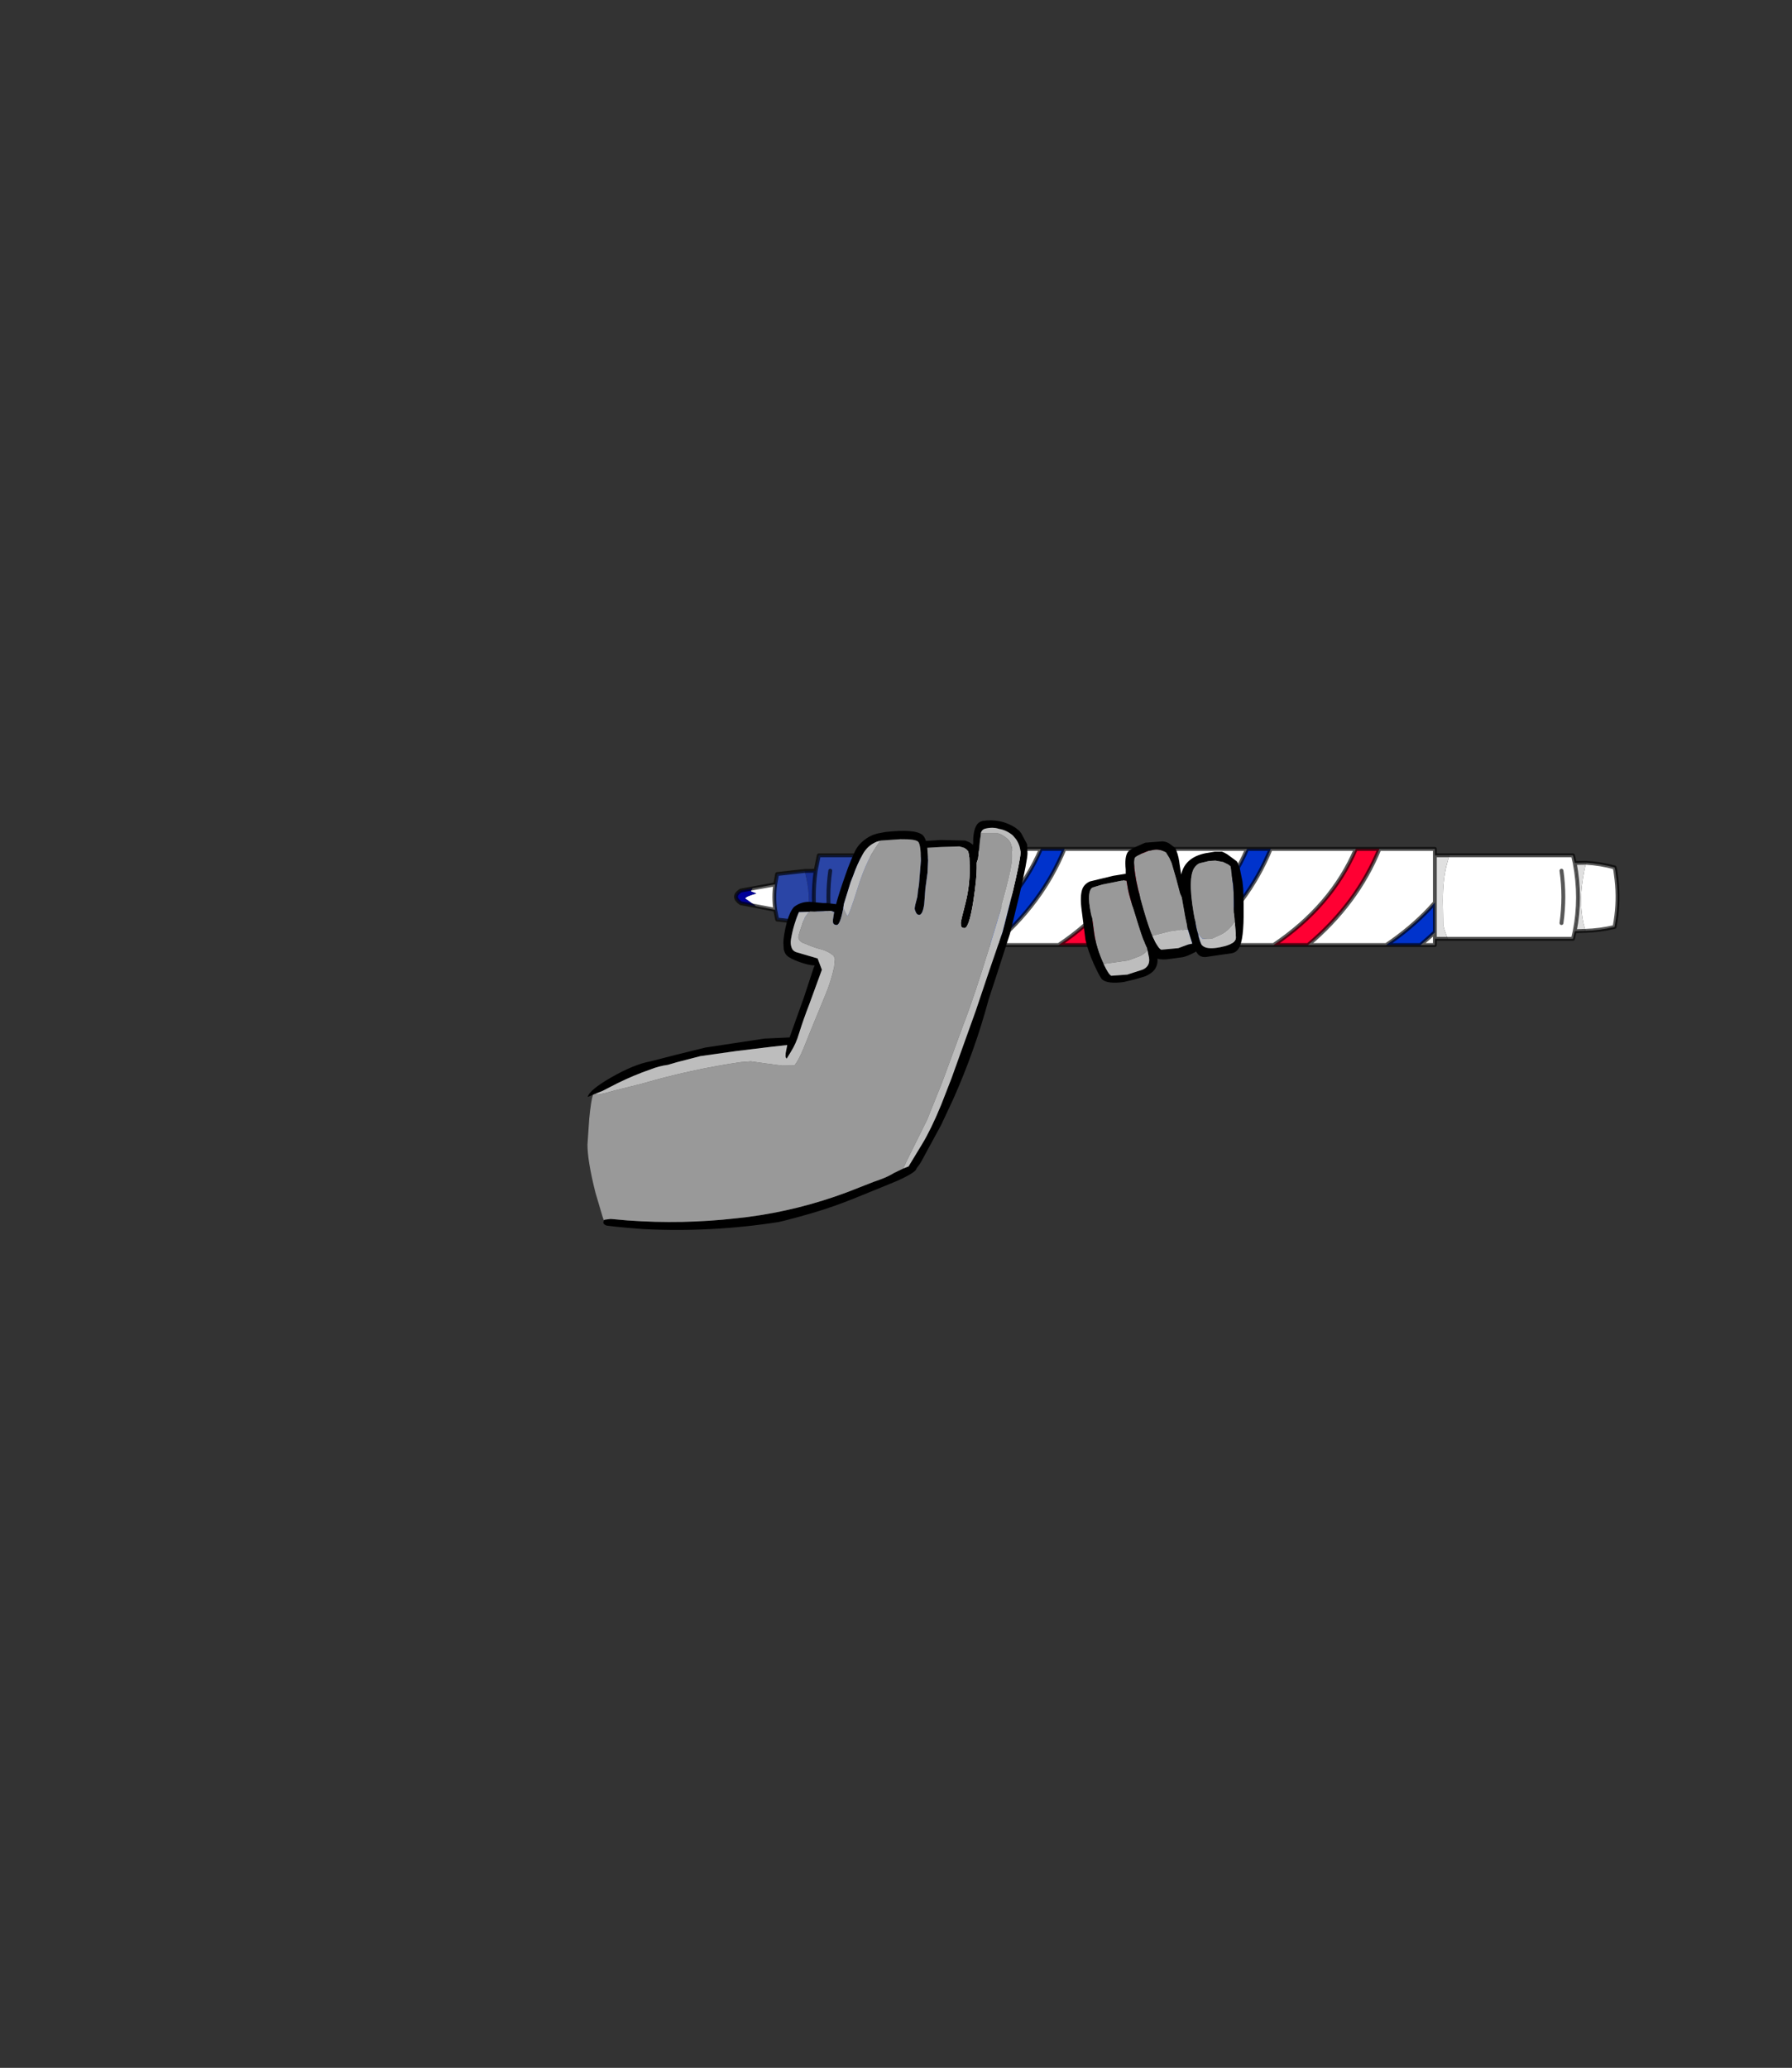 <?xml version="1.0" encoding="UTF-8" standalone="no"?>
<svg xmlns:xlink="http://www.w3.org/1999/xlink" height="531.5px" width="460.6px" xmlns="http://www.w3.org/2000/svg">
  <rect width="100%" height="100%" fill="#333333" stroke="none"/>
  <g transform="matrix(1.0, 0.0, 0.0, 1.0, 193.65, 334.05)">
    <use height="105.25" transform="matrix(1.0, 0.0, 0.0, 1.0, -42.65, -123.2)" width="265.25" xlink:href="#shape0"/>
  </g>
  <defs>
    <g id="shape0" transform="matrix(1.0, 0.0, 0.0, 1.0, 42.65, 123.2)">
      <path d="M99.65 -115.85 L105.7 -115.85 Q99.95 -101.8 87.35 -91.15 L78.45 -91.15 Q93.4 -101.2 99.65 -115.85 M154.85 -115.85 L160.9 -115.85 Q155.2 -101.8 142.55 -91.15 L133.7 -91.15 Q148.6 -101.2 154.85 -115.85" fill="#ff0033" fill-rule="evenodd" stroke="none"/>
      <path d="M105.7 -115.85 L126.9 -115.85 Q120.7 -101.2 105.75 -91.15 L87.35 -91.15 Q99.95 -101.8 105.7 -115.85 M132.95 -115.85 L154.85 -115.85 Q148.6 -101.2 133.7 -91.15 L114.65 -91.15 Q127.25 -101.8 132.95 -115.85 M160.9 -115.85 L175.15 -115.85 175.15 -114.2 175.15 -102.05 173.8 -100.55 Q169.0 -95.45 162.65 -91.15 L142.55 -91.15 Q155.2 -101.8 160.9 -115.85 M178.85 -114.2 L210.65 -114.2 211.1 -112.25 Q212.8 -103.3 211.1 -94.7 L210.65 -92.75 178.45 -92.75 Q177.6 -95.0 177.3 -96.25 L177.2 -102.45 Q177.2 -108.05 178.2 -111.75 L178.85 -114.2 M214.0 -112.3 Q217.55 -112.1 221.35 -111.1 L221.55 -110.25 221.85 -107.9 Q222.45 -102.6 221.6 -97.3 L221.35 -95.8 Q217.55 -94.9 213.85 -94.8 L213.3 -96.9 Q212.7 -99.9 212.7 -102.85 212.7 -105.9 213.6 -110.5 L214.0 -112.3 M175.15 -92.75 L175.15 -91.15 171.45 -91.15 173.8 -93.2 175.15 -94.45 175.15 -92.75 M78.45 -91.15 L61.6 -91.15 Q74.2 -101.8 79.95 -115.85 L99.65 -115.85 Q93.4 -101.2 78.45 -91.15 M52.7 -91.15 L52.35 -91.15 52.35 -92.75 52.35 -114.2 52.35 -115.85 73.9 -115.85 Q67.65 -101.2 52.7 -91.15 M5.6 -100.2 L0.65 -101.15 -2.1 -103.1 Q-2.1 -103.6 0.75 -104.4 L0.0 -104.7 Q-0.65 -104.85 -0.65 -105.1 L-0.25 -105.7 5.6 -106.75 Q5.15 -103.45 5.6 -100.2 M207.7 -110.25 Q208.65 -103.6 207.7 -96.8 208.65 -103.6 207.7 -110.25" fill="#ffffff" fill-rule="evenodd" stroke="none"/>
      <path d="M126.9 -115.85 L132.95 -115.85 Q127.25 -101.8 114.65 -91.15 L105.75 -91.15 Q120.7 -101.2 126.9 -115.85 M171.45 -91.15 L162.65 -91.15 Q169.0 -95.45 173.8 -100.55 L175.15 -102.05 175.15 -94.45 173.8 -93.2 171.45 -91.15 M61.6 -91.15 L52.7 -91.15 Q67.65 -101.2 73.9 -115.85 L79.95 -115.85 Q74.2 -101.8 61.6 -91.15" fill="#0033cc" fill-rule="evenodd" stroke="none"/>
      <path d="M0.65 -101.15 L-3.25 -101.9 Q-5.7 -103.6 -3.25 -105.15 L-0.25 -105.7 -0.65 -105.1 Q-0.65 -104.85 0.0 -104.7 L0.75 -104.4 Q-2.1 -103.6 -2.1 -103.1 L0.65 -101.15" fill="#000099" fill-rule="evenodd" stroke="none"/>
      <path d="M47.5 -92.75 L16.8 -92.75 16.0 -96.8 Q15.05 -103.6 16.0 -110.25 L16.8 -114.2 47.5 -114.2 Q49.0 -109.05 49.0 -100.35 49.0 -97.9 48.0 -94.55 L47.5 -92.75 M13.85 -96.8 L6.1 -97.7 5.6 -100.2 Q5.15 -103.45 5.6 -106.75 L6.1 -109.4 13.2 -110.2 13.65 -108.15 Q14.25 -105.25 14.25 -102.95 14.5 -98.9 13.85 -96.8 M19.75 -110.25 Q18.8 -103.6 19.75 -96.8 18.8 -103.6 19.75 -110.25" fill="#2a45a6" fill-rule="evenodd" stroke="none"/>
      <path d="M52.35 -92.75 L47.5 -92.75 48.0 -94.55 Q49.0 -97.9 49.0 -100.35 49.0 -109.05 47.5 -114.2 L52.35 -114.2 52.35 -92.75 M16.0 -96.8 L13.85 -96.8 Q14.5 -98.9 14.25 -102.95 14.25 -105.25 13.65 -108.15 L13.2 -110.2 16.0 -110.25 Q15.05 -103.6 16.0 -96.8" fill="#183094" fill-rule="evenodd" stroke="none"/>
      <path d="M175.15 -114.2 L178.85 -114.2 178.2 -111.75 Q177.2 -108.05 177.2 -102.45 L177.3 -96.25 Q177.6 -95.0 178.45 -92.75 L175.15 -92.75 175.15 -94.45 175.15 -102.05 175.15 -114.2 M211.1 -112.25 L214.0 -112.3 213.6 -110.5 Q212.7 -105.9 212.7 -102.85 212.7 -99.9 213.3 -96.9 L213.85 -94.8 211.1 -94.7 Q212.8 -103.3 211.1 -112.25" fill="#e0e0e0" fill-rule="evenodd" stroke="none"/>
      <path d="M99.65 -115.85 L105.7 -115.85 126.9 -115.85 132.95 -115.85 154.85 -115.85 160.9 -115.85 175.15 -115.85 175.15 -114.2 178.85 -114.2 210.65 -114.2 211.1 -112.25 214.0 -112.3 Q217.55 -112.1 221.35 -111.1 L221.55 -110.25 221.85 -107.9 Q222.45 -102.6 221.6 -97.3 L221.35 -95.8 Q217.55 -94.9 213.85 -94.8 L211.1 -94.7 210.65 -92.75 178.45 -92.75 175.15 -92.75 175.15 -91.15 171.45 -91.15 162.65 -91.15 142.55 -91.15 133.7 -91.15 114.65 -91.15 105.75 -91.15 87.35 -91.15 78.45 -91.15 61.6 -91.15 52.7 -91.15 52.35 -91.15 52.35 -92.75 47.5 -92.75 16.8 -92.75 16.0 -96.8 13.85 -96.8 6.1 -97.7 5.6 -100.2 0.65 -101.15 -3.25 -101.9 Q-5.7 -103.6 -3.25 -105.15 L-0.25 -105.7 5.6 -106.75 6.1 -109.4 13.2 -110.2 16.0 -110.25 16.8 -114.2 47.5 -114.2 52.35 -114.2 52.35 -115.85 73.9 -115.85 79.95 -115.85 99.65 -115.85 Q93.4 -101.2 78.45 -91.15 M5.6 -106.75 Q5.15 -103.45 5.6 -100.2 M105.7 -115.85 Q99.95 -101.8 87.35 -91.15 M52.7 -91.15 Q67.65 -101.2 73.9 -115.85 M79.95 -115.85 Q74.2 -101.8 61.6 -91.15 M52.35 -92.75 L52.35 -114.2 M19.75 -96.8 Q18.8 -103.6 19.75 -110.25 M16.0 -96.8 Q15.05 -103.6 16.0 -110.25 M133.7 -91.15 Q148.6 -101.2 154.85 -115.85 M160.9 -115.85 Q155.2 -101.8 142.55 -91.15 M105.75 -91.15 Q120.7 -101.2 126.9 -115.85 M132.95 -115.85 Q127.25 -101.8 114.65 -91.15 M162.65 -91.15 Q169.0 -95.45 173.8 -100.55 L175.15 -102.05 175.15 -114.2 M175.15 -94.45 L173.8 -93.2 171.45 -91.15 M175.15 -94.45 L175.15 -92.75 M211.1 -112.25 Q212.8 -103.3 211.1 -94.7 M207.7 -96.8 Q208.65 -103.6 207.7 -110.25 M175.15 -102.05 L175.15 -94.45" fill="none" stroke="#000000" stroke-linecap="round" stroke-linejoin="round" stroke-opacity="0.659" stroke-width="1.0"/>
      <path d="M102.6 -93.4 Q101.7 -95.4 100.3 -100.2 98.55 -106.2 98.1 -109.5 L98.1 -109.55 Q97.6 -112.75 98.05 -113.6 98.15 -113.9 99.65 -114.6 L101.65 -115.4 102.3 -115.5 Q104.2 -116.05 106.0 -115.0 L106.9 -113.55 107.5 -112.2 108.65 -108.25 109.65 -104.45 110.1 -103.4 110.95 -98.6 111.65 -95.2 107.1 -94.55 102.6 -93.4 M90.0 -86.3 Q88.25 -90.05 87.65 -93.8 L87.1 -97.8 Q86.3 -100.9 86.25 -103.1 86.25 -105.5 87.2 -105.95 L89.7 -106.7 92.45 -107.25 95.15 -107.8 95.9 -107.7 96.3 -105.35 Q96.55 -103.95 98.25 -98.55 99.95 -92.95 100.5 -91.9 L101.2 -90.4 101.3 -89.85 Q100.6 -88.9 99.3 -88.3 L96.35 -87.2 92.5 -86.65 90.0 -86.3 M114.3 -93.95 Q113.9 -95.1 113.65 -96.7 111.45 -107.65 113.2 -110.8 113.9 -111.95 114.8 -112.2 L117.1 -112.75 118.75 -112.85 120.7 -112.5 121.85 -111.95 122.2 -111.75 122.65 -111.35 123.2 -107.25 Q123.5 -105.95 123.5 -99.7 L123.75 -96.95 Q122.15 -94.6 120.1 -93.65 L117.9 -92.65 115.45 -92.75 114.3 -93.95" fill="#999999" fill-rule="evenodd" stroke="none"/>
      <path d="M98.65 -116.55 L100.7 -117.45 105.2 -117.8 Q106.45 -117.65 107.15 -117.05 L108.4 -116.1 Q109.15 -114.65 109.45 -112.6 L109.5 -112.2 109.95 -109.25 Q110.9 -113.65 116.2 -114.75 L118.6 -115.15 120.45 -115.15 121.2 -114.8 121.75 -114.5 124.2 -112.7 124.45 -112.35 125.05 -110.7 125.7 -107.5 125.9 -105.6 126.0 -101.7 126.0 -100.4 Q126.1 -92.4 124.75 -90.3 124.15 -89.3 123.0 -89.05 L120.55 -88.7 116.15 -88.05 Q114.9 -88.05 114.25 -88.8 L113.75 -89.5 113.5 -89.3 112.25 -88.7 Q110.95 -88.1 110.15 -88.0 L107.2 -87.6 Q105.15 -87.25 103.85 -87.65 104.0 -86.0 103.05 -84.75 102.4 -83.9 100.8 -83.15 L98.15 -82.35 95.2 -81.65 Q91.15 -81.1 89.7 -82.25 89.2 -82.65 88.0 -85.2 L87.55 -86.15 Q85.95 -89.75 85.35 -92.5 L84.35 -100.25 Q83.9 -103.8 84.55 -105.55 85.05 -106.85 86.5 -107.5 L92.5 -108.95 95.6 -109.45 95.7 -109.45 95.7 -110.55 Q95.35 -113.9 96.3 -115.15 96.7 -115.65 98.65 -116.55 M111.65 -95.2 L110.95 -98.6 110.1 -103.4 109.65 -104.45 108.65 -108.25 107.5 -112.2 106.9 -113.55 106.0 -115.0 Q104.2 -116.05 102.3 -115.5 L101.65 -115.4 99.65 -114.6 Q98.15 -113.9 98.05 -113.6 97.6 -112.75 98.1 -109.55 L98.1 -109.5 Q98.55 -106.2 100.3 -100.2 101.7 -95.4 102.6 -93.4 L102.8 -93.0 Q104.05 -90.2 104.85 -89.95 L109.2 -90.35 111.8 -91.3 112.8 -91.5 111.65 -95.2 M101.3 -89.85 L101.2 -90.4 100.5 -91.9 Q99.95 -92.95 98.25 -98.55 96.55 -103.95 96.3 -105.35 L95.9 -107.7 95.15 -107.8 92.45 -107.25 89.7 -106.7 87.2 -105.95 Q86.25 -105.5 86.25 -103.1 86.3 -100.9 87.1 -97.8 L87.65 -93.8 Q88.25 -90.05 90.0 -86.3 L90.05 -86.2 Q91.3 -83.55 92.0 -83.25 L96.1 -83.55 100.1 -84.85 Q102.3 -85.85 101.55 -88.55 L101.3 -89.85 M123.75 -96.95 L123.5 -99.7 Q123.5 -105.95 123.2 -107.25 L122.65 -111.35 122.2 -111.75 121.85 -111.95 120.7 -112.5 118.75 -112.85 117.1 -112.75 114.8 -112.2 Q113.9 -111.95 113.2 -110.8 111.45 -107.65 113.65 -96.7 113.9 -95.1 114.3 -93.95 114.85 -91.7 115.25 -91.15 116.35 -89.85 120.05 -90.6 124.2 -91.4 124.0 -93.3 L123.75 -96.95" fill="#000000" fill-rule="evenodd" stroke="none"/>
      <path d="M102.6 -93.4 L107.1 -94.55 111.65 -95.2 112.8 -91.5 111.8 -91.3 109.2 -90.35 104.85 -89.95 Q104.05 -90.2 102.8 -93.0 L102.6 -93.4 M90.0 -86.3 L92.5 -86.65 96.35 -87.2 99.3 -88.3 Q100.6 -88.9 101.3 -89.85 L101.55 -88.55 Q102.3 -85.85 100.1 -84.85 L96.1 -83.55 92.0 -83.25 Q91.3 -83.55 90.05 -86.2 L90.0 -86.3 M114.3 -93.95 L115.45 -92.75 117.9 -92.65 120.1 -93.65 Q122.15 -94.6 123.75 -96.95 L124.0 -93.3 Q124.2 -91.4 120.05 -90.6 116.35 -89.85 115.25 -91.15 114.85 -91.7 114.3 -93.95" fill="#bdbdbd" fill-rule="evenodd" stroke="none"/>
      <path d="M-41.25 -52.65 L-41.75 -52.45 -42.6 -52.1 Q-42.15 -53.9 -36.6 -57.1 -30.65 -60.5 -26.45 -61.25 L-19.85 -62.95 -12.35 -64.8 2.8 -67.1 9.3 -67.4 13.0 -77.75 15.45 -85.2 15.75 -85.9 Q14.15 -85.95 11.8 -86.8 9.45 -87.65 8.6 -88.45 8.0 -89.05 7.8 -90.05 L7.7 -91.7 Q7.7 -93.5 8.6 -97.05 9.4 -99.85 10.45 -100.95 12.45 -102.5 15.1 -102.2 L17.8 -101.95 18.8 -101.95 21.25 -101.65 Q22.0 -104.5 23.6 -109.0 24.3 -111.1 25.15 -113.1 L25.9 -114.8 Q26.65 -116.6 28.15 -117.85 30.1 -119.55 32.6 -119.95 L33.65 -120.15 33.9 -120.2 Q41.5 -121.05 43.45 -119.45 44.0 -119.0 44.35 -117.9 L48.1 -118.15 48.25 -118.15 54.45 -118.0 55.55 -117.55 56.25 -117.05 56.4 -116.85 56.5 -117.35 Q56.45 -118.75 56.65 -119.85 56.9 -121.45 57.6 -122.3 58.05 -122.8 58.9 -123.05 63.55 -123.75 67.35 -121.3 L68.4 -120.45 68.85 -119.85 70.35 -117.05 70.45 -114.75 Q70.45 -113.05 68.4 -104.1 L65.95 -94.1 62.65 -83.85 60.5 -77.3 Q56.9 -63.9 51.25 -51.3 L48.25 -44.9 43.15 -35.5 42.85 -35.0 41.9 -33.7 Q41.9 -32.8 37.1 -30.6 L35.05 -29.75 26.7 -26.35 Q20.75 -23.9 14.9 -22.2 L11.55 -21.25 7.95 -20.3 6.45 -19.95 Q-10.85 -17.25 -28.45 -18.15 L-32.15 -18.45 -35.8 -18.8 -37.75 -19.05 Q-38.1 -19.15 -38.3 -19.35 -38.65 -19.6 -38.55 -19.95 L-38.45 -20.4 -38.25 -20.55 -36.7 -20.75 -32.2 -20.35 -32.15 -20.35 Q-18.25 -19.35 -4.5 -20.9 L-1.45 -21.25 Q11.6 -22.95 24.05 -27.6 L30.95 -30.3 32.5 -30.85 Q34.6 -31.6 36.2 -32.6 L38.5 -33.7 39.75 -34.2 39.85 -34.2 43.4 -40.05 Q45.65 -43.75 48.25 -50.05 L50.9 -56.85 57.15 -74.25 60.6 -84.5 64.05 -94.55 66.55 -104.35 Q68.65 -113.2 68.65 -114.8 68.65 -116.65 67.5 -118.35 L66.7 -119.3 Q65.05 -120.7 63.15 -121.0 61.5 -121.55 59.55 -121.05 58.65 -120.8 58.45 -119.85 L58.4 -119.15 58.25 -118.25 58.0 -115.65 57.75 -113.35 57.4 -112.35 57.4 -110.9 Q57.4 -108.25 56.55 -102.55 55.45 -95.5 54.25 -95.5 53.5 -95.5 53.35 -96.1 L53.3 -96.85 Q53.3 -97.3 54.45 -101.7 55.6 -106.15 55.6 -110.85 L55.6 -111.75 55.55 -111.85 55.55 -112.35 55.5 -113.45 55.5 -113.55 55.3 -114.8 Q55.25 -115.35 54.7 -115.8 L54.2 -116.15 52.95 -116.5 48.25 -116.35 44.7 -116.15 44.9 -112.9 44.75 -109.7 44.2 -105.65 43.9 -101.65 Q43.5 -98.9 42.6 -98.9 42.0 -98.9 41.7 -99.7 41.5 -100.05 41.45 -100.5 41.45 -101.1 42.15 -103.6 L42.3 -105.1 42.55 -106.65 43.05 -112.8 Q43.05 -116.95 42.35 -117.7 41.65 -118.4 37.8 -118.35 L32.7 -118.0 32.6 -117.95 31.8 -117.75 Q29.35 -116.8 28.05 -114.4 26.6 -111.75 25.65 -109.0 L25.0 -107.35 23.25 -101.7 23.1 -100.65 Q22.3 -96.3 21.4 -96.3 20.6 -96.3 20.45 -96.95 L20.45 -97.7 20.75 -99.65 19.85 -99.9 11.7 -99.6 Q10.25 -96.25 9.65 -92.6 9.45 -91.4 9.85 -90.4 10.1 -89.7 10.9 -89.35 L16.5 -87.7 17.6 -84.8 14.35 -75.9 Q12.85 -72.05 11.7 -68.35 11.0 -65.9 9.6 -63.65 L8.55 -61.95 8.35 -62.2 8.25 -62.55 8.3 -63.4 8.7 -65.45 4.65 -65.0 -4.4 -63.9 -13.6 -62.6 -19.6 -61.05 -22.0 -60.35 Q-24.25 -60.05 -26.4 -59.2 -30.75 -57.7 -35.0 -55.6 L-38.8 -53.65 -40.8 -52.85 -41.25 -52.65" fill="#000000" fill-rule="evenodd" stroke="none"/>
      <path d="M-38.45 -20.4 L-38.75 -21.25 -40.6 -27.5 Q-42.65 -35.65 -42.65 -39.85 L-42.2 -46.5 Q-41.75 -51.1 -41.25 -52.65 L-40.8 -52.85 -39.85 -52.75 -38.1 -53.1 -35.55 -53.8 -28.7 -55.5 Q-16.0 -59.2 -3.25 -61.05 L-0.65 -61.25 2.9 -60.75 7.45 -60.15 10.55 -60.2 Q11.55 -61.4 12.85 -64.5 L14.9 -69.6 18.4 -78.1 Q19.95 -81.75 20.75 -85.5 L20.95 -87.55 20.65 -88.35 Q19.1 -89.7 17.0 -90.15 15.35 -90.6 13.3 -91.5 12.5 -91.7 12.0 -92.2 11.55 -92.7 11.55 -93.2 11.55 -93.75 12.8 -97.2 L13.25 -98.3 13.95 -99.3 14.5 -99.75 17.85 -99.75 19.95 -99.55 20.0 -99.55 20.75 -99.65 20.45 -97.7 20.45 -96.95 Q20.6 -96.3 21.4 -96.3 22.3 -96.3 23.1 -100.65 L24.1 -98.65 Q24.4 -98.15 26.85 -105.95 29.3 -113.8 32.7 -118.0 L37.8 -118.35 Q41.65 -118.4 42.35 -117.7 43.05 -116.95 43.05 -112.8 L42.55 -106.65 42.3 -105.1 42.15 -103.6 Q41.45 -101.1 41.45 -100.5 41.5 -100.05 41.7 -99.7 42.0 -98.9 42.6 -98.9 43.5 -98.9 43.9 -101.65 L44.2 -105.65 44.75 -109.7 44.9 -112.9 44.7 -116.15 48.25 -116.35 52.95 -116.5 54.2 -116.15 54.7 -115.8 Q55.25 -115.35 55.3 -114.8 L55.5 -113.55 55.5 -113.45 55.55 -112.35 55.55 -111.85 55.6 -111.75 55.6 -110.85 Q55.6 -106.15 54.45 -101.7 53.3 -97.3 53.3 -96.85 L53.35 -96.1 Q53.5 -95.5 54.25 -95.5 55.45 -95.5 56.55 -102.55 57.4 -108.25 57.4 -110.9 L57.4 -112.35 57.75 -113.35 58.0 -115.65 58.25 -118.25 58.4 -119.15 58.45 -119.85 62.9 -119.85 Q63.95 -119.6 65.35 -118.4 66.75 -117.25 66.6 -113.25 66.45 -109.25 60.7 -90.75 56.65 -77.55 53.9 -70.5 L49.05 -57.3 48.25 -55.2 44.65 -46.25 39.45 -35.75 38.5 -33.7 36.2 -32.6 Q34.6 -31.6 32.5 -30.85 L30.95 -30.3 24.05 -27.6 Q11.6 -22.95 -1.45 -21.25 L-4.5 -20.9 Q-18.25 -19.35 -32.15 -20.35 L-32.2 -20.35 -36.7 -20.75 -38.25 -20.55 -38.45 -20.4" fill="#999999" fill-rule="evenodd" stroke="none"/>
      <path d="M-40.8 -52.85 L-38.8 -53.65 -35.0 -55.6 Q-30.75 -57.7 -26.4 -59.2 -24.25 -60.05 -22.0 -60.35 L-19.6 -61.05 -13.6 -62.6 -4.4 -63.9 4.65 -65.0 8.7 -65.45 8.3 -63.4 8.25 -62.55 8.35 -62.2 8.55 -61.95 9.6 -63.65 Q11.0 -65.9 11.7 -68.35 12.85 -72.05 14.35 -75.9 L17.6 -84.8 16.5 -87.7 10.9 -89.35 Q10.1 -89.7 9.85 -90.4 9.45 -91.4 9.65 -92.6 10.25 -96.25 11.7 -99.6 L19.85 -99.9 20.75 -99.65 20.0 -99.55 19.95 -99.55 17.85 -99.75 14.5 -99.75 13.95 -99.3 13.25 -98.3 12.8 -97.2 Q11.55 -93.75 11.55 -93.2 11.55 -92.7 12.0 -92.2 12.5 -91.7 13.3 -91.5 15.35 -90.6 17.0 -90.15 19.1 -89.7 20.65 -88.35 L20.95 -87.55 20.75 -85.5 Q19.95 -81.75 18.4 -78.1 L14.9 -69.6 12.85 -64.5 Q11.55 -61.4 10.55 -60.2 L7.45 -60.15 2.9 -60.75 -0.65 -61.25 -3.25 -61.05 Q-16.0 -59.2 -28.7 -55.5 L-35.55 -53.8 -38.1 -53.1 -39.85 -52.75 -40.8 -52.85 M23.1 -100.65 L23.25 -101.7 25.0 -107.35 25.65 -109.0 Q26.6 -111.75 28.05 -114.4 29.35 -116.8 31.8 -117.75 L32.6 -117.95 32.7 -118.0 Q29.3 -113.8 26.85 -105.95 24.4 -98.15 24.1 -98.65 L23.1 -100.65 M58.45 -119.85 Q58.65 -120.8 59.55 -121.05 61.5 -121.55 63.15 -121.0 65.05 -120.7 66.7 -119.3 L67.5 -118.35 Q68.65 -116.65 68.65 -114.8 68.65 -113.2 66.55 -104.35 L64.05 -94.55 60.6 -84.5 57.15 -74.25 50.9 -56.85 48.25 -50.05 Q45.65 -43.75 43.4 -40.05 L39.85 -34.2 39.75 -34.2 38.5 -33.7 39.45 -35.75 44.65 -46.25 48.25 -55.2 49.05 -57.3 53.9 -70.5 Q56.65 -77.55 60.7 -90.75 66.45 -109.25 66.6 -113.25 66.75 -117.25 65.35 -118.4 63.95 -119.6 62.9 -119.85 L58.45 -119.85" fill="#bdbdbd" fill-rule="evenodd" stroke="none"/>
    </g>
  </defs>
</svg>
